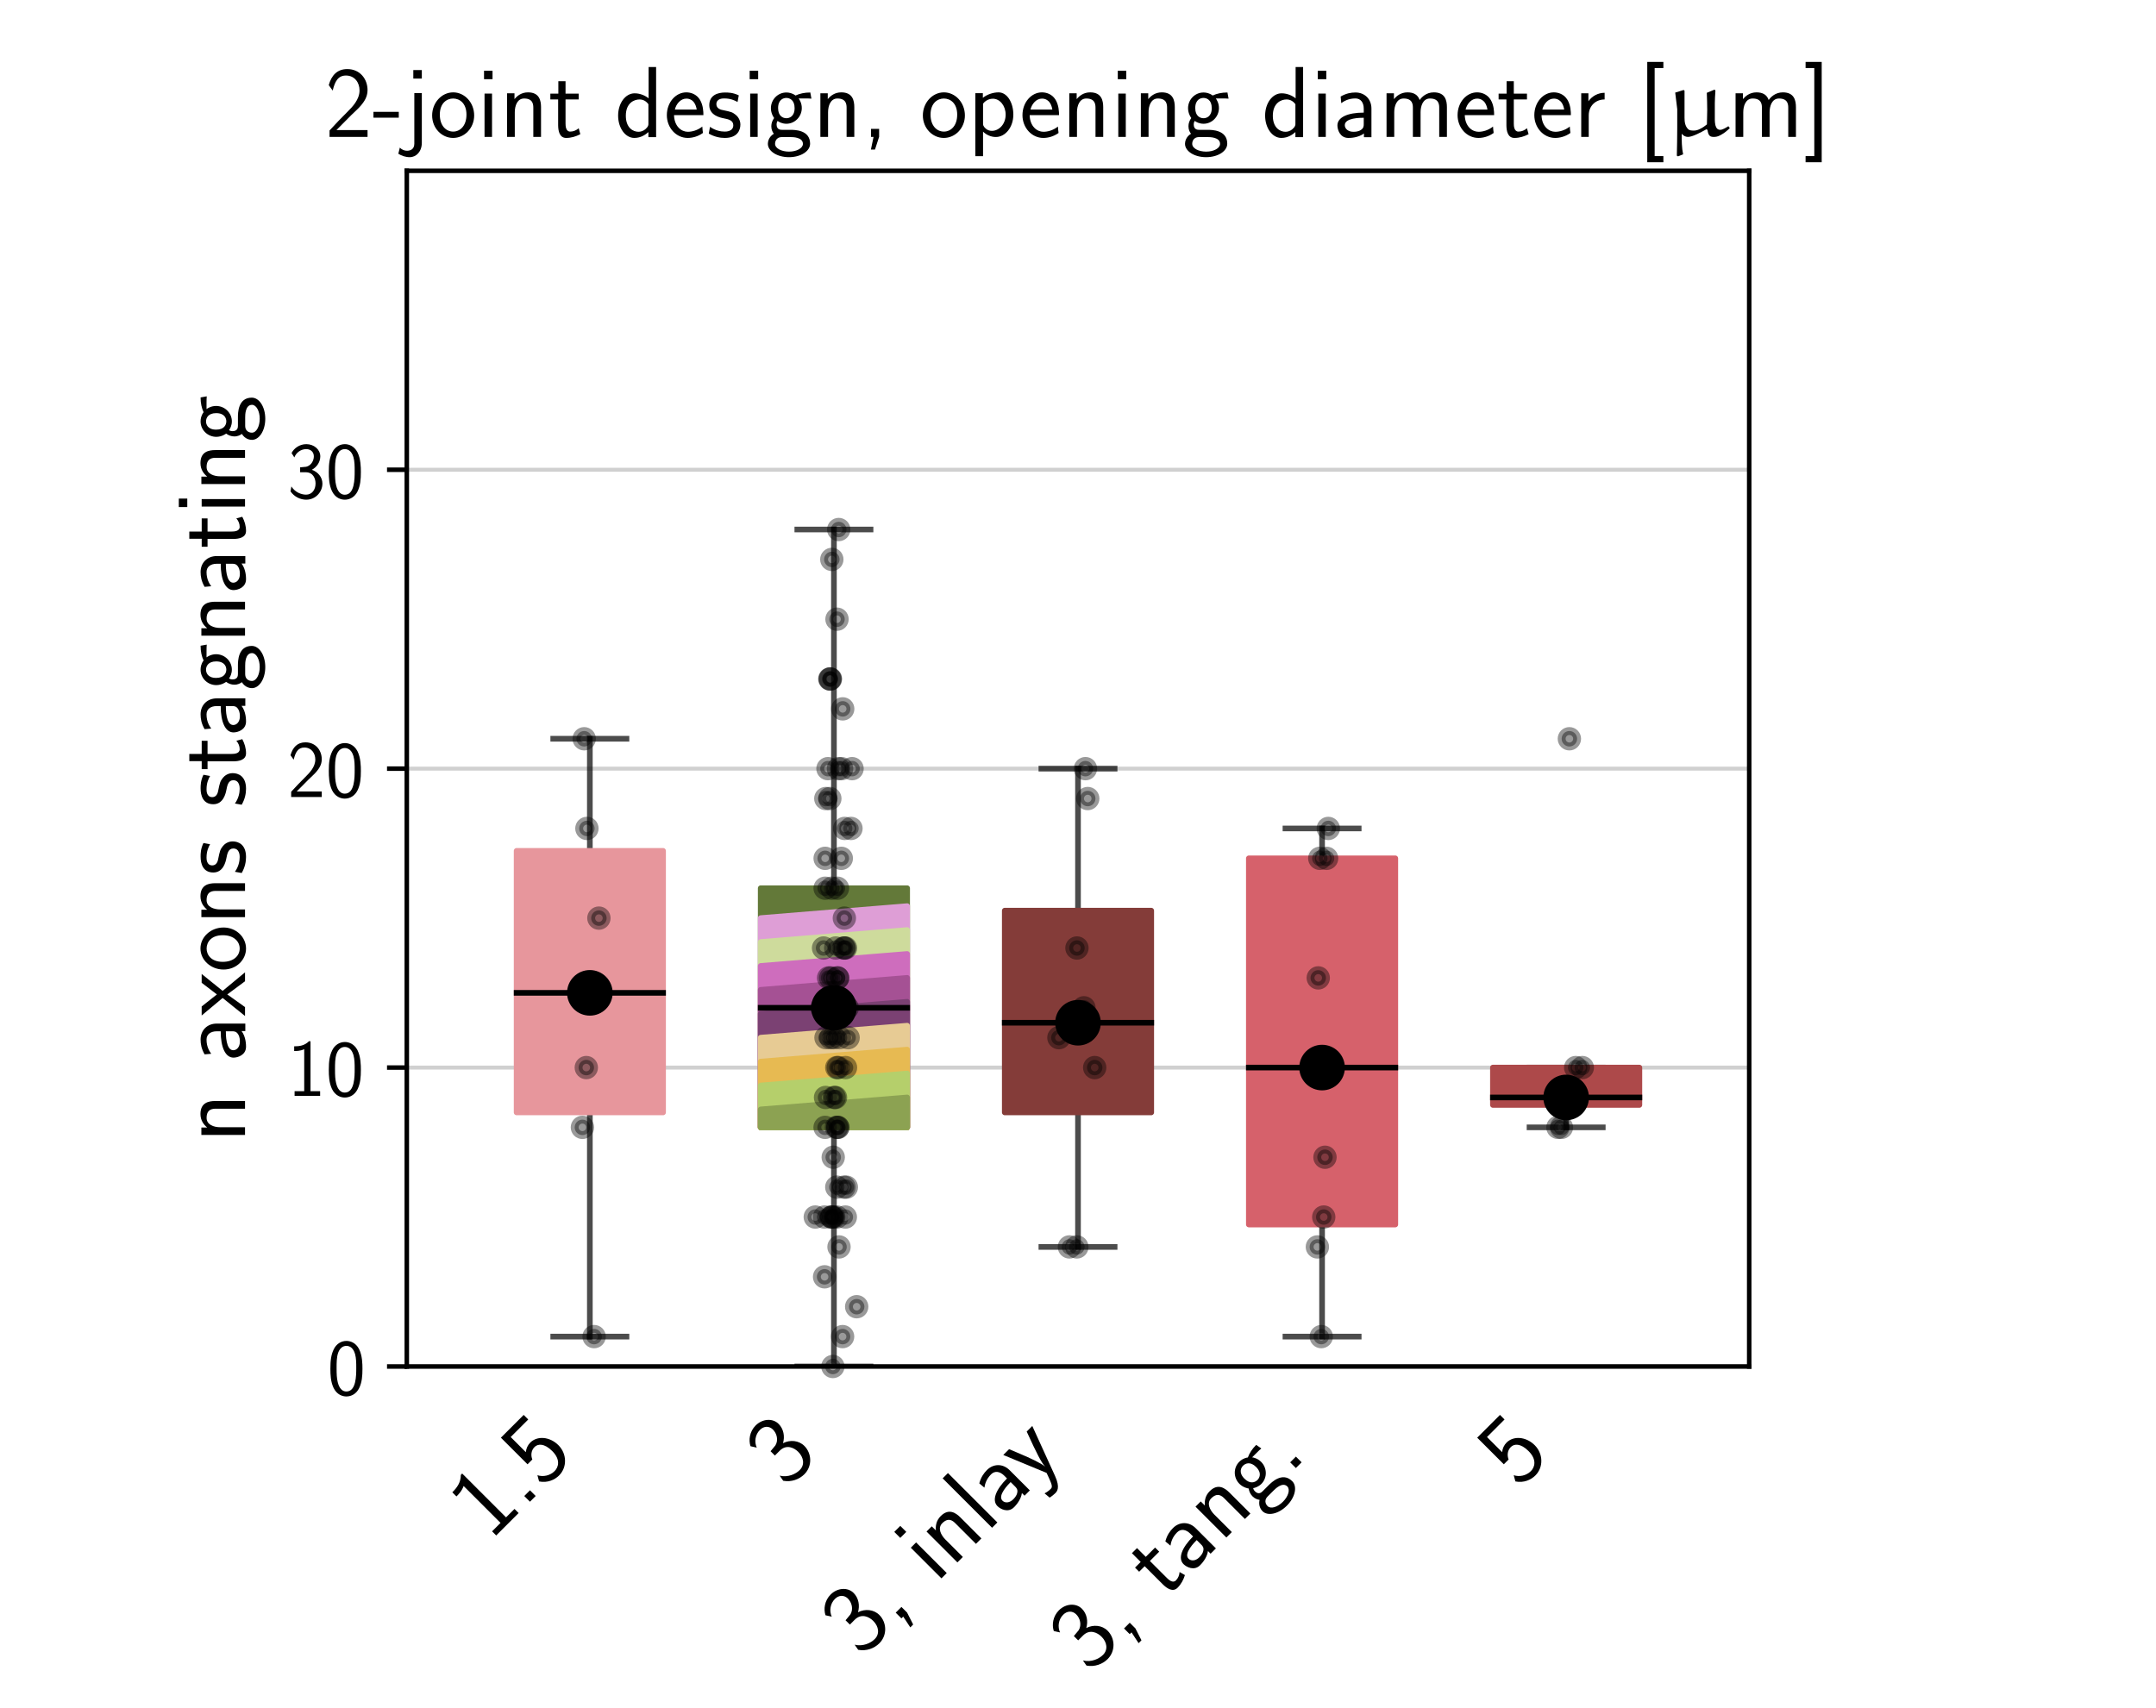 <?xml version="1.0" encoding="utf-8" standalone="no"?>
<!DOCTYPE svg PUBLIC "-//W3C//DTD SVG 1.1//EN"
  "http://www.w3.org/Graphics/SVG/1.1/DTD/svg11.dtd">
<!-- Created with matplotlib (https://matplotlib.org/) -->
<svg height="302.4pt" version="1.1" viewBox="0 0 381.6 302.4" width="381.6pt" xmlns="http://www.w3.org/2000/svg" xmlns:xlink="http://www.w3.org/1999/xlink">
 <defs>
  <style type="text/css">*{stroke-linecap:butt;stroke-linejoin:round;}</style>
 </defs>
 <g id="figure_1">
  <g id="patch_1">
   <path d="M 0 302.4 
L 381.6 302.4 
L 381.6 0 
L 0 0 
z
" style="fill:#ffffff;"/>
  </g>
  <g id="axes_1">
   <g id="patch_2">
    <path d="M 72 241.92 
L 309.6 241.92 
L 309.6 30.24 
L 72 30.24 
z
" style="fill:#ffffff;"/>
   </g>
   <g id="matplotlib.axis_1">
    <g id="xtick_1">
     <g id="text_1">
      <!-- 1.5 -->
      <g transform="translate(86.697 272.963)rotate(-45)scale(0.18 -0.18)">
       <defs>
        <path d="M 28.406 67 
L 26.5 67 
C 21.094 61.562 14.797 60.781 8.406 60.781 
L 8.406 55 
C 11.297 55 16 55 20.703 57.297 
L 20.703 5.766 
L 8.906 5.766 
L 8.906 0 
L 40.203 0 
L 40.203 5.766 
L 28.406 5.766 
z
" id="CMSS17-49"/>
        <path d="M 17 7.969 
L 9 7.969 
L 9 0 
L 17 0 
z
" id="CMSS17-46"/>
        <path d="M 14.594 58.625 
L 39.094 58.625 
L 39.094 65 
L 7.297 65 
L 7.297 27.828 
L 14 27.828 
C 15.797 31.969 19.5 35 24.297 35 
C 28.797 35 33.797 31.078 33.797 19.781 
C 33.797 7.703 26.703 4.172 21.5 4.172 
C 15.094 4.172 9.203 8 6.594 13.297 
L 3.406 7.797 
C 8 0.766 15.5 -2 21.5 -2 
C 33.094 -2 42.203 7.766 42.203 19.578 
C 42.203 31.719 34.094 41.078 24.406 41.078 
C 20.906 41.078 17.5 39.891 14.594 37.484 
z
" id="CMSS17-53"/>
       </defs>
       <use transform="scale(0.996)" xlink:href="#CMSS17-49"/>
       <use transform="translate(46.844 0)scale(0.996)" xlink:href="#CMSS17-46"/>
       <use transform="translate(72.868 0)scale(0.996)" xlink:href="#CMSS17-53"/>
      </g>
     </g>
    </g>
    <g id="xtick_2">
     <g id="text_2">
      <!-- 3 -->
      <g transform="translate(139.171 263.688)rotate(-45)scale(0.18 -0.18)">
       <defs>
        <path d="M 15.703 31.641 
L 22.5 31.641 
C 31.906 31.641 34.594 23.547 34.594 17.906 
C 34.594 10.203 30.203 4.172 23 4.172 
C 17.406 4.172 9.5 6.938 5 14.25 
C 4.297 10.797 4.297 10.594 3.906 8.219 
C 8.594 1.375 16.203 -2 23.203 -2 
C 34.594 -2 43 7.391 43 17.781 
C 43 25.594 37.5 32.141 30 34.609 
C 36 37.875 40.406 44 40.406 51.141 
C 40.406 59.453 32.703 66.078 23.297 66.078 
C 14.703 66.078 8 60.812 5.203 55.156 
C 5.906 54.188 7.703 51.312 8.594 49.828 
C 10.797 55.656 16.5 60 23.203 60 
C 28.797 60 32.5 56.359 32.5 51.109 
C 32.5 45.672 29 39.734 23.094 38.359 
C 22.703 38.359 16.5 37.766 15.703 37.672 
z
" id="CMSS17-51"/>
       </defs>
       <use transform="scale(0.996)" xlink:href="#CMSS17-51"/>
      </g>
     </g>
    </g>
    <g id="xtick_3">
     <g id="text_3">
      <!-- 3, inlay -->
      <g transform="translate(152.443 293.616)rotate(-45)scale(0.18 -0.18)">
       <defs>
        <path d="M 17 0.094 
L 17 7.969 
L 9 7.969 
L 9 0 
L 11.5 0 
L 8.906 -12.5 
L 12.906 -12.5 
z
" id="CMSS17-44"/>
        <path d="M 15.297 65.359 
L 6.906 65.359 
L 6.906 57 
L 15.297 57 
z
M 14.797 42.797 
L 7.406 42.797 
L 7.406 0 
L 14.797 0 
z
" id="CMSS17-105"/>
        <path d="M 40.906 29.328 
C 40.906 35.672 39.406 44 28.094 44 
C 21.703 44 17.5 40.719 14.703 37.328 
L 14.703 43.094 
L 7.406 43.094 
L 7.406 0 
L 15 0 
L 15 24.359 
C 15 30.688 17.406 37.938 24.203 37.938 
C 33 37.938 33.297 32 33.297 28.578 
L 33.297 0 
L 40.906 0 
z
" id="CMSS17-110"/>
        <path d="M 14.797 69 
L 7.406 69 
L 7.406 0 
L 14.797 0 
z
" id="CMSS17-108"/>
        <path d="M 37.594 27.984 
C 37.594 37.375 30.906 43.875 21.906 43.875 
C 17.5 43.875 12.703 43.078 7.203 39.891 
L 7.797 33.359 
C 10.297 35.125 14.594 38 21.797 38 
C 26.906 38 30 34.062 30 27.844 
L 30 24 
C 14 24 4 19.344 4 11.344 
C 4 7.203 6.5 -1 14.797 -1 
C 16.297 -1 24.406 -1 30.203 3.391 
L 30.203 -0.297 
L 37.594 -0.297 
z
M 30 12.75 
C 30 10.953 30 8.562 27 6.781 
C 24.406 5.078 21.094 5.078 19.703 5.078 
C 14.703 5.078 11.297 7.984 11.297 11.625 
C 11.297 18.922 26.906 18.922 30 18.922 
z
" id="CMSS17-97"/>
        <path d="M 41.797 43 
L 34 43 
C 25.5 20.219 22.594 10.969 22.406 5.984 
L 22.297 5.984 
C 22 10.875 17.594 22.812 14.094 31.359 
L 9.406 43 
L 1.297 43 
L 19 0.203 
C 17.906 -2.781 16.297 -7.266 15.797 -8.266 
C 13.594 -13.828 12.094 -13.828 10.5 -13.828 
C 10.094 -13.828 6.906 -13.828 3.297 -12.641 
L 3.906 -19.203 
C 6.406 -19.703 8.906 -20 10.703 -20 
C 13.203 -20 18.203 -20 22.797 -7.766 
z
" id="CMSS17-121"/>
       </defs>
       <use transform="scale(0.996)" xlink:href="#CMSS17-51"/>
       <use transform="translate(46.844 0)scale(0.996)" xlink:href="#CMSS17-44"/>
       <use transform="translate(104.097 0)scale(0.996)" xlink:href="#CMSS17-105"/>
       <use transform="translate(126.278 0)scale(0.996)" xlink:href="#CMSS17-110"/>
       <use transform="translate(174.483 0)scale(0.996)" xlink:href="#CMSS17-108"/>
       <use transform="translate(196.663 0)scale(0.996)" xlink:href="#CMSS17-97"/>
       <use transform="translate(238.983 0)scale(0.996)" xlink:href="#CMSS17-121"/>
      </g>
     </g>
    </g>
    <g id="xtick_4">
     <g id="text_4">
      <!-- 3, tang. -->
      <g transform="translate(192.85 296.409)rotate(-45)scale(0.18 -0.18)">
       <defs>
        <path d="M 16.703 37 
L 29.703 37 
L 29.703 42.766 
L 16.703 42.766 
L 16.703 55 
L 9.594 55 
L 9.594 42.766 
L 1.703 42.766 
L 1.703 37 
L 9.406 37 
L 9.406 11.703 
C 9.406 6 10.703 -1 17.297 -1 
C 22.297 -1 26.906 0.391 31.297 2.688 
L 29.703 8.562 
C 27.297 6.469 24.406 5.266 21.297 5.266 
C 16.906 5.266 16.703 10.875 16.703 13.375 
z
" id="CMSS17-116"/>
        <path d="M 44.5 43.875 
C 38.797 43.875 33.906 42.781 29.906 40.891 
C 26.594 43.391 23.203 43.875 20.906 43.875 
C 12.203 43.875 5.594 36.703 5.594 28.344 
C 5.594 22.938 8.594 18.859 8.797 18.672 
C 7 16.172 6 13.484 6 10.5 
C 6 7 7.406 4.516 8.5 3.125 
C 3.297 -0.047 2.594 -4.906 2.594 -6.797 
C 2.594 -14.031 11.703 -20 23.406 -20 
C 35.203 -20 44.297 -14.031 44.297 -6.688 
C 44.297 7 29 7 24.797 7 
L 16.703 7 
C 15.203 7 11.203 7 11.203 12.359 
C 11.203 14.391 12.094 15.688 12.203 15.781 
C 13.703 14.688 16.797 13 20.906 13 
C 29.203 13 36.094 19.969 36.094 28.547 
C 36.094 33.312 33.906 36.797 33 38 
L 33.297 38 
C 33.594 38 37.797 38 39.297 38 
C 42.5 38 42.797 37.953 45.594 37.797 
z
M 20.906 18.469 
C 17.5 18.469 12.703 20.547 12.703 28.484 
C 12.703 37.109 18.203 38.5 20.797 38.5 
C 24.203 38.5 29 36.422 29 28.484 
C 29 19.859 23.5 18.469 20.906 18.469 
z
M 24.703 -0.156 
C 27.094 -0.156 37.203 -0.156 37.203 -6.906 
C 37.203 -11.156 31 -14.516 23.5 -14.516 
C 15.906 -14.516 9.703 -11.25 9.703 -6.797 
C 9.703 -6.297 9.703 -0.156 16.594 -0.156 
z
" id="CMSS17-103"/>
       </defs>
       <use transform="scale(0.996)" xlink:href="#CMSS17-51"/>
       <use transform="translate(46.844 0)scale(0.996)" xlink:href="#CMSS17-44"/>
       <use transform="translate(104.097 0)scale(0.996)" xlink:href="#CMSS17-116"/>
       <use transform="translate(137.929 0)scale(0.996)" xlink:href="#CMSS17-97"/>
       <use transform="translate(182.85 0)scale(0.996)" xlink:href="#CMSS17-110"/>
       <use transform="translate(231.055 0)scale(0.996)" xlink:href="#CMSS17-103"/>
       <use transform="translate(277.899 0)scale(0.996)" xlink:href="#CMSS17-46"/>
      </g>
     </g>
    </g>
    <g id="xtick_5">
     <g id="text_5">
      <!-- 5 -->
      <g transform="translate(268.771 263.688)rotate(-45)scale(0.18 -0.18)">
       <use transform="scale(0.996)" xlink:href="#CMSS17-53"/>
      </g>
     </g>
    </g>
   </g>
   <g id="matplotlib.axis_2">
    <g id="ytick_1">
     <g id="line2d_1">
      <path clip-path="url(#p67f3bdfe51)" d="M 72 241.92 
L 309.6 241.92 
" style="fill:none;stroke:#b0b0b0;stroke-linecap:square;stroke-opacity:0.6;stroke-width:0.7;"/>
     </g>
     <g id="line2d_2">
      <defs>
       <path d="M 0 0 
L -3.5 0 
" id="mcf61de3bd0" style="stroke:#000000;stroke-width:0.8;"/>
      </defs>
      <g>
       <use style="stroke:#000000;stroke-width:0.8;" x="72" xlink:href="#mcf61de3bd0" y="241.92"/>
      </g>
     </g>
     <g id="text_6">
      <!-- 0 -->
      <g transform="translate(57.928 246.936)scale(0.145 -0.145)">
       <defs>
        <path d="M 43.094 31.938 
C 43.094 37.578 43 48.078 38.906 56.188 
C 34.797 64 28.203 66.078 23.5 66.078 
C 16.703 66.078 10.906 62.109 7.906 55.781 
C 4.703 49.156 3.797 42.328 3.797 31.938 
C 3.797 24.828 4.094 16.109 7.703 8.484 
C 11.797 0.078 18.703 -2 23.406 -2 
C 29.594 -2 35.594 1.266 39 8.094 
C 42.5 15.219 43.094 23.031 43.094 31.938 
z
M 23.406 4.078 
C 15.797 4.078 13.5 12.672 12.797 15.547 
C 11.594 20.469 11.406 25.219 11.406 33.031 
C 11.406 39.156 11.406 46.062 13.297 51.516 
C 15.594 57.828 19.594 60 23.406 60 
C 30.797 60 33.203 52.688 34 50.125 
C 35.5 44.891 35.5 38.766 35.5 33.031 
C 35.5 23.844 35.5 4.078 23.406 4.078 
z
" id="CMSS17-48"/>
       </defs>
       <use transform="scale(0.996)" xlink:href="#CMSS17-48"/>
      </g>
     </g>
    </g>
    <g id="ytick_2">
     <g id="line2d_3">
      <path clip-path="url(#p67f3bdfe51)" d="M 72 189 
L 309.6 189 
" style="fill:none;stroke:#b0b0b0;stroke-linecap:square;stroke-opacity:0.6;stroke-width:0.7;"/>
     </g>
     <g id="line2d_4">
      <g>
       <use style="stroke:#000000;stroke-width:0.8;" x="72" xlink:href="#mcf61de3bd0" y="189"/>
      </g>
     </g>
     <g id="text_7">
      <!-- 10 -->
      <g transform="translate(50.855 194.016)scale(0.145 -0.145)">
       <use transform="scale(0.996)" xlink:href="#CMSS17-49"/>
       <use transform="translate(46.844 0)scale(0.996)" xlink:href="#CMSS17-48"/>
      </g>
     </g>
    </g>
    <g id="ytick_3">
     <g id="line2d_5">
      <path clip-path="url(#p67f3bdfe51)" d="M 72 136.08 
L 309.6 136.08 
" style="fill:none;stroke:#b0b0b0;stroke-linecap:square;stroke-opacity:0.6;stroke-width:0.7;"/>
     </g>
     <g id="line2d_6">
      <g>
       <use style="stroke:#000000;stroke-width:0.8;" x="72" xlink:href="#mcf61de3bd0" y="136.08"/>
      </g>
     </g>
     <g id="text_8">
      <!-- 20 -->
      <g transform="translate(50.855 141.096)scale(0.145 -0.145)">
       <defs>
        <path d="M 25.797 21.203 
C 28.594 24.078 32.797 27.562 35.703 31.047 
C 38.5 34.438 42.203 39.234 42.203 46.203 
C 42.203 57.141 34.797 67 22.203 67 
C 12.297 67 6.594 60.828 3.906 51.156 
C 4.906 49.766 6.406 47.766 7.797 45.766 
C 10 54.844 13.094 60.625 20.906 60.625 
C 29.5 60.625 34.297 53.641 34.297 45.969 
C 34.297 36.797 27.297 29.703 22 24.422 
C 16.094 18.547 10.297 12.562 4.703 6.375 
L 4.703 0 
L 42.203 0 
L 42.203 6.766 
L 25.203 6.766 
C 24 6.766 22.797 6.766 21.594 6.766 
L 11.594 6.766 
L 11.594 6.859 
z
" id="CMSS17-50"/>
       </defs>
       <use transform="scale(0.996)" xlink:href="#CMSS17-50"/>
       <use transform="translate(46.844 0)scale(0.996)" xlink:href="#CMSS17-48"/>
      </g>
     </g>
    </g>
    <g id="ytick_4">
     <g id="line2d_7">
      <path clip-path="url(#p67f3bdfe51)" d="M 72 83.16 
L 309.6 83.16 
" style="fill:none;stroke:#b0b0b0;stroke-linecap:square;stroke-opacity:0.6;stroke-width:0.7;"/>
     </g>
     <g id="line2d_8">
      <g>
       <use style="stroke:#000000;stroke-width:0.8;" x="72" xlink:href="#mcf61de3bd0" y="83.16"/>
      </g>
     </g>
     <g id="text_9">
      <!-- 30 -->
      <g transform="translate(50.855 88.176)scale(0.145 -0.145)">
       <use transform="scale(0.996)" xlink:href="#CMSS17-51"/>
       <use transform="translate(46.844 0)scale(0.996)" xlink:href="#CMSS17-48"/>
      </g>
     </g>
    </g>
    <g id="text_10">
     <!-- n axons stagnating -->
     <g transform="translate(43.367 202.252)rotate(-90)scale(0.18 -0.18)">
      <defs>
       <path d="M 24.797 22.094 
L 41.5 42.797 
L 32.797 42.797 
L 21.297 27.766 
L 9.406 42.797 
L 0.5 42.797 
L 17.797 22.094 
L 0 0 
L 8.797 0 
L 21.297 17.516 
L 34.297 0 
L 43.094 0 
z
" id="CMSS17-120"/>
       <path d="M 44.203 21.188 
C 44.203 34 34.703 44 23.5 44 
C 12 44 2.703 33.703 2.703 21.188 
C 2.703 8.5 12.297 -1 23.406 -1 
C 34.797 -1 44.203 8.797 44.203 21.188 
z
M 23.5 5.266 
C 16.406 5.266 10.297 11.078 10.297 22 
C 10.297 33.609 17.406 37.922 23.406 37.922 
C 29.906 37.922 36.594 33.219 36.594 22 
C 36.594 10.672 30.094 5.266 23.5 5.266 
z
" id="CMSS17-111"/>
       <path d="M 32.203 41.047 
C 26.297 43.859 21.703 43.859 18.703 43.859 
C 11.594 43.859 3.094 41.375 3.094 31.297 
C 3.094 21.234 14.094 19.031 17.094 18.422 
C 21.703 17.531 26.797 16.531 26.797 11.562 
C 26.797 5.266 19.594 5.266 18.297 5.266 
C 14.297 5.266 8.797 6.359 3.797 9.969 
L 2.594 3.281 
C 8.297 0 13.797 -1 18.406 -1 
C 30.703 -1 33.797 6.5 33.797 12.203 
C 33.797 17.094 31 20.391 29.094 21.891 
C 25.797 24.5 24.594 24.797 16.406 26.5 
C 15 26.703 10.094 27.797 10.094 32.281 
C 10.094 38 16.406 38 17.797 38 
C 24.297 38 28.297 35.984 31 34.5 
z
" id="CMSS17-115"/>
      </defs>
      <use transform="scale(0.996)" xlink:href="#CMSS17-110"/>
      <use transform="translate(79.434 0)scale(0.996)" xlink:href="#CMSS17-97"/>
      <use transform="translate(124.356 0)scale(0.996)" xlink:href="#CMSS17-120"/>
      <use transform="translate(167.356 0)scale(0.996)" xlink:href="#CMSS17-111"/>
      <use transform="translate(214.2 0)scale(0.996)" xlink:href="#CMSS17-110"/>
      <use transform="translate(262.405 0)scale(0.996)" xlink:href="#CMSS17-115"/>
      <use transform="translate(329.547 0)scale(0.996)" xlink:href="#CMSS17-115"/>
      <use transform="translate(365.461 0)scale(0.996)" xlink:href="#CMSS17-116"/>
      <use transform="translate(399.292 0)scale(0.996)" xlink:href="#CMSS17-97"/>
      <use transform="translate(444.214 0)scale(0.996)" xlink:href="#CMSS17-103"/>
      <use transform="translate(491.058 0)scale(0.996)" xlink:href="#CMSS17-110"/>
      <use transform="translate(539.263 0)scale(0.996)" xlink:href="#CMSS17-97"/>
      <use transform="translate(584.185 0)scale(0.996)" xlink:href="#CMSS17-116"/>
      <use transform="translate(618.016 0)scale(0.996)" xlink:href="#CMSS17-105"/>
      <use transform="translate(640.197 0)scale(0.996)" xlink:href="#CMSS17-110"/>
      <use transform="translate(688.402 0)scale(0.996)" xlink:href="#CMSS17-103"/>
     </g>
    </g>
   </g>
   <g id="line2d_9">
    <path clip-path="url(#p67f3bdfe51)" d="M 104.4 196.938 
L 104.4 236.628 
" style="fill:none;stroke:#000000;stroke-linecap:square;stroke-opacity:0.7;"/>
   </g>
   <g id="line2d_10">
    <path clip-path="url(#p67f3bdfe51)" d="M 104.4 150.633 
L 104.4 130.788 
" style="fill:none;stroke:#000000;stroke-linecap:square;stroke-opacity:0.7;"/>
   </g>
   <g id="line2d_11">
    <path clip-path="url(#p67f3bdfe51)" d="M 97.92 236.628 
L 110.88 236.628 
" style="fill:none;stroke:#000000;stroke-linecap:square;stroke-opacity:0.7;"/>
   </g>
   <g id="line2d_12">
    <path clip-path="url(#p67f3bdfe51)" d="M 97.92 130.788 
L 110.88 130.788 
" style="fill:none;stroke:#000000;stroke-linecap:square;stroke-opacity:0.7;"/>
   </g>
   <g id="line2d_13">
    <path clip-path="url(#p67f3bdfe51)" d="M 147.6 199.584 
L 147.6 241.92 
" style="fill:none;stroke:#000000;stroke-linecap:square;stroke-opacity:0.7;"/>
   </g>
   <g id="line2d_14">
    <path clip-path="url(#p67f3bdfe51)" d="M 147.6 157.248 
L 147.6 93.744 
" style="fill:none;stroke:#000000;stroke-linecap:square;stroke-opacity:0.7;"/>
   </g>
   <g id="line2d_15">
    <path clip-path="url(#p67f3bdfe51)" d="M 141.12 241.92 
L 154.08 241.92 
" style="fill:none;stroke:#000000;stroke-linecap:square;stroke-opacity:0.7;"/>
   </g>
   <g id="line2d_16">
    <path clip-path="url(#p67f3bdfe51)" d="M 141.12 93.744 
L 154.08 93.744 
" style="fill:none;stroke:#000000;stroke-linecap:square;stroke-opacity:0.7;"/>
   </g>
   <g id="line2d_17">
    <path clip-path="url(#p67f3bdfe51)" d="M 190.8 196.938 
L 190.8 220.752 
" style="fill:none;stroke:#000000;stroke-linecap:square;stroke-opacity:0.7;"/>
   </g>
   <g id="line2d_18">
    <path clip-path="url(#p67f3bdfe51)" d="M 190.8 161.217 
L 190.8 136.08 
" style="fill:none;stroke:#000000;stroke-linecap:square;stroke-opacity:0.7;"/>
   </g>
   <g id="line2d_19">
    <path clip-path="url(#p67f3bdfe51)" d="M 184.32 220.752 
L 197.28 220.752 
" style="fill:none;stroke:#000000;stroke-linecap:square;stroke-opacity:0.7;"/>
   </g>
   <g id="line2d_20">
    <path clip-path="url(#p67f3bdfe51)" d="M 184.32 136.08 
L 197.28 136.08 
" style="fill:none;stroke:#000000;stroke-linecap:square;stroke-opacity:0.7;"/>
   </g>
   <g id="line2d_21">
    <path clip-path="url(#p67f3bdfe51)" d="M 234 216.783 
L 234 236.628 
" style="fill:none;stroke:#000000;stroke-linecap:square;stroke-opacity:0.7;"/>
   </g>
   <g id="line2d_22">
    <path clip-path="url(#p67f3bdfe51)" d="M 234 151.956 
L 234 146.664 
" style="fill:none;stroke:#000000;stroke-linecap:square;stroke-opacity:0.7;"/>
   </g>
   <g id="line2d_23">
    <path clip-path="url(#p67f3bdfe51)" d="M 227.52 236.628 
L 240.48 236.628 
" style="fill:none;stroke:#000000;stroke-linecap:square;stroke-opacity:0.7;"/>
   </g>
   <g id="line2d_24">
    <path clip-path="url(#p67f3bdfe51)" d="M 227.52 146.664 
L 240.48 146.664 
" style="fill:none;stroke:#000000;stroke-linecap:square;stroke-opacity:0.7;"/>
   </g>
   <g id="line2d_25">
    <path clip-path="url(#p67f3bdfe51)" d="M 277.2 195.615 
L 277.2 199.584 
" style="fill:none;stroke:#000000;stroke-linecap:square;stroke-opacity:0.7;"/>
   </g>
   <g id="line2d_26">
    <path clip-path="url(#p67f3bdfe51)" d="M 277.2 189 
L 277.2 189 
" style="fill:none;stroke:#000000;stroke-linecap:square;stroke-opacity:0.7;"/>
   </g>
   <g id="line2d_27">
    <path clip-path="url(#p67f3bdfe51)" d="M 270.72 199.584 
L 283.68 199.584 
" style="fill:none;stroke:#000000;stroke-linecap:square;stroke-opacity:0.7;"/>
   </g>
   <g id="line2d_28">
    <path clip-path="url(#p67f3bdfe51)" d="M 270.72 189 
L 283.68 189 
" style="fill:none;stroke:#000000;stroke-linecap:square;stroke-opacity:0.7;"/>
   </g>
   <g id="patch_3">
    <path d="M 72 241.92 
L 72 30.24 
" style="fill:none;stroke:#000000;stroke-linecap:square;stroke-linejoin:miter;stroke-width:0.8;"/>
   </g>
   <g id="patch_4">
    <path d="M 309.6 241.92 
L 309.6 30.24 
" style="fill:none;stroke:#000000;stroke-linecap:square;stroke-linejoin:miter;stroke-width:0.8;"/>
   </g>
   <g id="patch_5">
    <path d="M 72 241.92 
L 309.6 241.92 
" style="fill:none;stroke:#000000;stroke-linecap:square;stroke-linejoin:miter;stroke-width:0.8;"/>
   </g>
   <g id="patch_6">
    <path d="M 72 30.24 
L 309.6 30.24 
" style="fill:none;stroke:#000000;stroke-linecap:square;stroke-linejoin:miter;stroke-width:0.8;"/>
   </g>
   <g id="text_11">
    <!-- 2-joint design, opening diameter [$\upmu$m] -->
    <g transform="translate(57.487 24.24)scale(0.18 -0.18)">
     <defs>
      <path d="M 26 19 
L 26 24.766 
L 1 24.766 
L 1 19 
z
" id="CMSS17-45"/>
      <path d="M 17.406 66 
L 9 66 
L 9 57.641 
L 17.406 57.641 
z
M -5.797 -16.625 
C -2.594 -18.609 1.297 -20 5.5 -20 
C 11.797 -20 17.406 -14.609 17.406 -5.719 
L 17.406 43.234 
L 10 43.234 
L 10 -6.641 
C 10 -12.734 5.406 -13.641 2.797 -13.641 
C 0.594 -13.641 -2 -12.938 -4.297 -10.547 
z
" id="CMSS17-106"/>
      <path d="M 40.797 69 
L 33.406 69 
L 33.406 38.094 
C 30.297 40.672 25.203 43.062 19.594 43.062 
C 10.5 43.062 3.297 33.297 3.297 21.047 
C 3.297 8.781 10.406 -1 19.297 -1 
C 26.203 -1 30.797 2.688 33.203 4.781 
L 33.203 -0.203 
L 40.797 -0.203 
z
M 33.203 13.062 
C 33.203 11.672 33.203 10.203 30.094 7.531 
C 28.094 5.859 25.703 5.078 23.406 5.078 
C 18 5.078 10.906 9 10.906 20.938 
C 10.906 33.344 18.906 37 24.406 37 
C 28.094 37 31.094 35.219 33.203 32.266 
z
" id="CMSS17-100"/>
      <path d="M 39.094 21.516 
C 39.094 24.844 38.906 31.297 35.703 36.641 
C 32.203 42.391 26.5 44 22.203 44 
C 11.797 44 3 34.188 3 21.484 
C 3 9.094 12.094 -1 23.594 -1 
C 28.094 -1 33.594 0.297 38.594 3.875 
C 38.594 4.281 38.406 6.469 38.297 6.562 
C 38.297 6.766 38 9.844 38 10.25 
C 33.203 6.359 27.703 5.078 23.703 5.078 
C 17.297 5.078 10.406 10.422 10.094 21.516 
z
M 10.906 27 
C 12.203 32.562 16.594 37.828 22.203 37.828 
C 23.703 37.828 30.703 37.828 32.5 27 
z
" id="CMSS17-101"/>
      <path d="M 15.094 5.203 
C 18.406 2.016 22.906 -0.078 27.703 -0.078 
C 37 -0.078 45 9.422 45 22.062 
C 45 33.734 39 44 30.406 44 
C 25.406 44 19.406 42.219 14.906 38.625 
L 14.906 43.203 
L 7.5 43.203 
L 7.5 -19 
L 15.094 -19 
z
M 15.094 32.812 
C 15.906 34 19.297 37.734 24.797 37.734 
C 31.797 37.734 37.406 30.625 37.406 22.062 
C 37.406 12.297 30.594 6 23.906 6 
C 21.906 6 19.797 6.484 17.797 8.172 
C 15.094 10.531 15.094 12 15.094 13.391 
z
" id="CMSS17-112"/>
      <path d="M 67 29.328 
C 67 36.062 65.297 44 54.094 44 
C 46.594 44 42.094 39.312 40.094 36.422 
C 38.297 41.719 34.094 44 28.094 44 
C 21.297 44 17 40.125 14.703 37.328 
L 14.703 43.094 
L 7.406 43.094 
L 7.406 0 
L 15 0 
L 15 24.359 
C 15 30.297 17.203 37.938 24.297 37.938 
C 33.406 37.938 33.406 31.5 33.406 28.578 
L 33.406 0 
L 41 0 
L 41 24.359 
C 41 30.297 43.203 37.938 50.297 37.938 
C 59.406 37.938 59.406 31.5 59.406 28.578 
L 59.406 0 
L 67 0 
z
" id="CMSS17-109"/>
      <path d="M 14.906 21.297 
C 14.906 30.703 21.797 37 30.594 37 
L 30.594 43.578 
C 24.203 43.578 18.203 40.391 14.594 35.203 
L 14.594 43.094 
L 7.5 43.094 
L 7.5 0 
L 14.906 0 
z
" id="CMSS17-114"/>
      <path d="M 25.203 -25 
L 25.203 -18.938 
L 16.594 -18.938 
L 16.594 68 
L 25.203 68 
L 25.203 74.078 
L 9.297 74.078 
L 9.297 -25 
z
" id="CMSS17-91"/>
      <path d="M 48.5 46.75 
L 40.797 43.562 
C 41 37.906 41.203 32.234 41.203 26.469 
C 41.203 24.391 41 17.125 40.906 12.359 
C 38.797 10.625 36.594 9.062 34.094 7.906 
C 32.297 6.938 30.203 6.266 28.094 6.266 
C 26.094 6.266 23.797 6.266 22.297 7.75 
C 19.297 10.719 18.797 14.969 18.797 19.031 
C 18.797 27.922 18.797 36.844 18.797 45.656 
L 17.906 46.344 
L 9.594 43.766 
C 9.594 43.672 11 32.938 11.594 27.469 
C 11.594 21.219 11.594 15 11.594 8.75 
C 11.594 -0.359 11.406 -9.469 11.203 -18.578 
L 12.406 -19.188 
L 17.406 -17.188 
C 16 -10.719 16 -3.656 16 3.125 
C 17.5 1.375 19.594 0 22.094 0 
C 26.594 0 34.5 4.281 40.297 7.5 
C 40.5 7.594 40.703 7.391 40.906 7.281 
C 41.203 7.172 41.297 6.969 41.5 6.75 
C 41.797 4.75 42.203 2.641 43.5 1.266 
C 44.703 0 46.594 0 48.297 0 
C 50.797 0 53.094 1.031 55.203 2.281 
C 58.297 3.922 61 6.312 63.5 8.688 
L 62.094 10.578 
C 59.5 8.984 56.406 7 53.906 7 
C 52.906 7 51.797 7.391 51.094 8.094 
C 50.094 8.984 49.703 10.281 49.297 11.469 
C 48.906 13.25 48.703 15.047 48.703 16.828 
C 48.703 22.297 48.703 27.859 48.703 33.422 
C 48.703 36.516 49 41.578 49.297 45.656 
z
" id="EURM10-22"/>
      <path d="M 17.906 74.078 
L 2 74.078 
L 2 68 
L 10.594 68 
L 10.594 -18.938 
L 2 -18.938 
L 2 -25 
L 17.906 -25 
z
" id="CMSS17-93"/>
     </defs>
     <use transform="scale(0.996)" xlink:href="#CMSS17-50"/>
     <use transform="translate(46.844 0)scale(0.996)" xlink:href="#CMSS17-45"/>
     <use transform="translate(78.073 0)scale(0.996)" xlink:href="#CMSS17-106"/>
     <use transform="translate(102.856 0)scale(0.996)" xlink:href="#CMSS17-111"/>
     <use transform="translate(149.699 0)scale(0.996)" xlink:href="#CMSS17-105"/>
     <use transform="translate(171.88 0)scale(0.996)" xlink:href="#CMSS17-110"/>
     <use transform="translate(220.085 0)scale(0.996)" xlink:href="#CMSS17-116"/>
     <use transform="translate(285.146 0)scale(0.996)" xlink:href="#CMSS17-100"/>
     <use transform="translate(333.351 0)scale(0.996)" xlink:href="#CMSS17-101"/>
     <use transform="translate(374.99 0)scale(0.996)" xlink:href="#CMSS17-115"/>
     <use transform="translate(410.903 0)scale(0.996)" xlink:href="#CMSS17-105"/>
     <use transform="translate(433.084 0)scale(0.996)" xlink:href="#CMSS17-103"/>
     <use transform="translate(479.927 0)scale(0.996)" xlink:href="#CMSS17-110"/>
     <use transform="translate(528.132 0)scale(0.996)" xlink:href="#CMSS17-44"/>
     <use transform="translate(585.386 0)scale(0.996)" xlink:href="#CMSS17-111"/>
     <use transform="translate(632.229 0)scale(0.996)" xlink:href="#CMSS17-112"/>
     <use transform="translate(683.037 0)scale(0.996)" xlink:href="#CMSS17-101"/>
     <use transform="translate(724.676 0)scale(0.996)" xlink:href="#CMSS17-110"/>
     <use transform="translate(772.88 0)scale(0.996)" xlink:href="#CMSS17-105"/>
     <use transform="translate(795.061 0)scale(0.996)" xlink:href="#CMSS17-110"/>
     <use transform="translate(843.266 0)scale(0.996)" xlink:href="#CMSS17-103"/>
     <use transform="translate(921.339 0)scale(0.996)" xlink:href="#CMSS17-100"/>
     <use transform="translate(969.544 0)scale(0.996)" xlink:href="#CMSS17-105"/>
     <use transform="translate(991.725 0)scale(0.996)" xlink:href="#CMSS17-97"/>
     <use transform="translate(1036.646 0)scale(0.996)" xlink:href="#CMSS17-109"/>
     <use transform="translate(1110.876 0)scale(0.996)" xlink:href="#CMSS17-101"/>
     <use transform="translate(1152.515 0)scale(0.996)" xlink:href="#CMSS17-116"/>
     <use transform="translate(1186.346 0)scale(0.996)" xlink:href="#CMSS17-101"/>
     <use transform="translate(1227.985 0)scale(0.996)" xlink:href="#CMSS17-114"/>
     <use transform="translate(1291.124 0)scale(0.996)" xlink:href="#CMSS17-91"/>
     <use transform="translate(1318.309 0)scale(0.996)" xlink:href="#EURM10-22"/>
     <use transform="translate(1379.846 0)scale(0.996)" xlink:href="#CMSS17-109"/>
     <use transform="translate(1454.075 0)scale(0.996)" xlink:href="#CMSS17-93"/>
    </g>
   </g>
   <g id="patch_7">
    <path clip-path="url(#p67f3bdfe51)" d="M 91.44 196.938 
L 117.36 196.938 
L 117.36 150.633 
L 91.44 150.633 
L 91.44 196.938 
z
" style="fill:#e7969c;stroke:#e7969c;stroke-linejoin:miter;"/>
   </g>
   <g id="patch_8">
    <path clip-path="url(#p67f3bdfe51)" d="M 134.64 199.584 
L 160.56 199.584 
L 160.56 157.248 
L 134.64 157.248 
L 134.64 199.584 
z
" style="fill:#637939;stroke:#637939;stroke-linejoin:miter;"/>
   </g>
   <g id="patch_9">
    <path clip-path="url(#p67f3bdfe51)" d="M 177.84 196.938 
L 203.76 196.938 
L 203.76 161.217 
L 177.84 161.217 
L 177.84 196.938 
z
" style="fill:#843c39;stroke:#843c39;stroke-linejoin:miter;"/>
   </g>
   <g id="patch_10">
    <path clip-path="url(#p67f3bdfe51)" d="M 221.04 216.783 
L 246.96 216.783 
L 246.96 151.956 
L 221.04 151.956 
L 221.04 216.783 
z
" style="fill:#d6616b;stroke:#d6616b;stroke-linejoin:miter;"/>
   </g>
   <g id="patch_11">
    <path clip-path="url(#p67f3bdfe51)" d="M 264.24 195.615 
L 290.16 195.615 
L 290.16 189 
L 264.24 189 
L 264.24 195.615 
z
" style="fill:#ad494a;stroke:#ad494a;stroke-linejoin:miter;"/>
   </g>
   <g id="patch_12">
    <path clip-path="url(#p67f3bdfe51)" d="M 134.64 199.584 
L 134.64 162.54 
L 160.56 160.423 
L 160.56 199.584 
z
" style="fill:#de9ed6;stroke:#de9ed6;stroke-linejoin:miter;"/>
   </g>
   <g id="patch_13">
    <path clip-path="url(#p67f3bdfe51)" d="M 134.64 199.584 
L 134.64 166.774 
L 160.56 164.657 
L 160.56 199.584 
z
" style="fill:#cedb9c;stroke:#cedb9c;stroke-linejoin:miter;"/>
   </g>
   <g id="patch_14">
    <path clip-path="url(#p67f3bdfe51)" d="M 134.64 199.584 
L 134.64 171.007 
L 160.56 168.89 
L 160.56 199.584 
z
" style="fill:#ce6dbd;stroke:#ce6dbd;stroke-linejoin:miter;"/>
   </g>
   <g id="patch_15">
    <path clip-path="url(#p67f3bdfe51)" d="M 134.64 199.584 
L 134.64 175.241 
L 160.56 173.124 
L 160.56 199.584 
z
" style="fill:#a55194;stroke:#a55194;stroke-linejoin:miter;"/>
   </g>
   <g id="patch_16">
    <path clip-path="url(#p67f3bdfe51)" d="M 134.64 199.584 
L 134.64 179.474 
L 160.56 177.358 
L 160.56 199.584 
z
" style="fill:#7b4173;stroke:#7b4173;stroke-linejoin:miter;"/>
   </g>
   <g id="patch_17">
    <path clip-path="url(#p67f3bdfe51)" d="M 134.64 199.584 
L 134.64 183.708 
L 160.56 181.591 
L 160.56 199.584 
z
" style="fill:#e7cb94;stroke:#e7cb94;stroke-linejoin:miter;"/>
   </g>
   <g id="patch_18">
    <path clip-path="url(#p67f3bdfe51)" d="M 134.64 199.584 
L 134.64 187.942 
L 160.56 185.825 
L 160.56 199.584 
z
" style="fill:#e7ba52;stroke:#e7ba52;stroke-linejoin:miter;"/>
   </g>
   <g id="patch_19">
    <path clip-path="url(#p67f3bdfe51)" d="M 134.64 199.584 
L 134.64 192.175 
L 160.56 190.058 
L 160.56 199.584 
z
" style="fill:#b5cf6b;stroke:#b5cf6b;stroke-linejoin:miter;"/>
   </g>
   <g id="patch_20">
    <path clip-path="url(#p67f3bdfe51)" d="M 134.64 199.584 
L 134.64 196.409 
L 160.56 194.292 
L 160.56 199.584 
z
" style="fill:#8ca252;stroke:#8ca252;stroke-linejoin:miter;"/>
   </g>
   <g id="PathCollection_1">
    <defs>
     <path d="M 0 1.369 
C 0.363 1.369 0.711 1.225 0.968 0.968 
C 1.225 0.711 1.369 0.363 1.369 0 
C 1.369 -0.363 1.225 -0.711 0.968 -0.968 
C 0.711 -1.225 0.363 -1.369 0 -1.369 
C -0.363 -1.369 -0.711 -1.225 -0.968 -0.968 
C -1.225 -0.711 -1.369 -0.363 -1.369 0 
C -1.369 0.363 -1.225 0.711 -0.968 0.968 
C -0.711 1.225 -0.363 1.369 0 1.369 
z
" id="m5466f25e98" style="stroke:#000000;stroke-opacity:0.4;stroke-width:1.4;"/>
    </defs>
    <g>
     <use style="fill-opacity:0.4;stroke:#000000;stroke-opacity:0.4;stroke-width:1.4;" x="105.154" xlink:href="#m5466f25e98" y="236.628"/>
     <use style="fill-opacity:0.4;stroke:#000000;stroke-opacity:0.4;stroke-width:1.4;" x="103.084" xlink:href="#m5466f25e98" y="199.584"/>
     <use style="fill-opacity:0.4;stroke:#000000;stroke-opacity:0.4;stroke-width:1.4;" x="103.399" xlink:href="#m5466f25e98" y="130.788"/>
     <use style="fill-opacity:0.4;stroke:#000000;stroke-opacity:0.4;stroke-width:1.4;" x="106.002" xlink:href="#m5466f25e98" y="162.54"/>
     <use style="fill-opacity:0.4;stroke:#000000;stroke-opacity:0.4;stroke-width:1.4;" x="103.879" xlink:href="#m5466f25e98" y="146.664"/>
     <use style="fill-opacity:0.4;stroke:#000000;stroke-opacity:0.4;stroke-width:1.4;" x="103.772" xlink:href="#m5466f25e98" y="189"/>
    </g>
   </g>
   <g id="PathCollection_2">
    <g>
     <use style="fill-opacity:0.4;stroke:#000000;stroke-opacity:0.4;stroke-width:1.4;" x="146.115" xlink:href="#m5466f25e98" y="194.292"/>
     <use style="fill-opacity:0.4;stroke:#000000;stroke-opacity:0.4;stroke-width:1.4;" x="148.259" xlink:href="#m5466f25e98" y="173.124"/>
     <use style="fill-opacity:0.4;stroke:#000000;stroke-opacity:0.4;stroke-width:1.4;" x="150.808" xlink:href="#m5466f25e98" y="136.08"/>
     <use style="fill-opacity:0.4;stroke:#000000;stroke-opacity:0.4;stroke-width:1.4;" x="145.94" xlink:href="#m5466f25e98" y="215.46"/>
     <use style="fill-opacity:0.4;stroke:#000000;stroke-opacity:0.4;stroke-width:1.4;" x="147.638" xlink:href="#m5466f25e98" y="194.292"/>
     <use style="fill-opacity:0.4;stroke:#000000;stroke-opacity:0.4;stroke-width:1.4;" x="149.796" xlink:href="#m5466f25e98" y="210.168"/>
     <use style="fill-opacity:0.4;stroke:#000000;stroke-opacity:0.4;stroke-width:1.4;" x="147.476" xlink:href="#m5466f25e98" y="204.876"/>
     <use style="fill-opacity:0.4;stroke:#000000;stroke-opacity:0.4;stroke-width:1.4;" x="148.304" xlink:href="#m5466f25e98" y="199.584"/>
     <use style="fill-opacity:0.4;stroke:#000000;stroke-opacity:0.4;stroke-width:1.4;" x="145.948" xlink:href="#m5466f25e98" y="226.044"/>
     <use style="fill-opacity:0.4;stroke:#000000;stroke-opacity:0.4;stroke-width:1.4;" x="148.266" xlink:href="#m5466f25e98" y="199.584"/>
     <use style="fill-opacity:0.4;stroke:#000000;stroke-opacity:0.4;stroke-width:1.4;" x="147.309" xlink:href="#m5466f25e98" y="215.46"/>
     <use style="fill-opacity:0.4;stroke:#000000;stroke-opacity:0.4;stroke-width:1.4;" x="149.133" xlink:href="#m5466f25e98" y="236.628"/>
     <use style="fill-opacity:0.4;stroke:#000000;stroke-opacity:0.4;stroke-width:1.4;" x="149.447" xlink:href="#m5466f25e98" y="162.54"/>
     <use style="fill-opacity:0.4;stroke:#000000;stroke-opacity:0.4;stroke-width:1.4;" x="151.627" xlink:href="#m5466f25e98" y="231.336"/>
     <use style="fill-opacity:0.4;stroke:#000000;stroke-opacity:0.4;stroke-width:1.4;" x="148.501" xlink:href="#m5466f25e98" y="220.752"/>
     <use style="fill-opacity:0.4;stroke:#000000;stroke-opacity:0.4;stroke-width:1.4;" x="148.107" xlink:href="#m5466f25e98" y="210.168"/>
     <use style="fill-opacity:0.4;stroke:#000000;stroke-opacity:0.4;stroke-width:1.4;" x="147.902" xlink:href="#m5466f25e98" y="178.416"/>
     <use style="fill-opacity:0.4;stroke:#000000;stroke-opacity:0.4;stroke-width:1.4;" x="147.051" xlink:href="#m5466f25e98" y="183.708"/>
     <use style="fill-opacity:0.4;stroke:#000000;stroke-opacity:0.4;stroke-width:1.4;" x="148.126" xlink:href="#m5466f25e98" y="215.46"/>
     <use style="fill-opacity:0.4;stroke:#000000;stroke-opacity:0.4;stroke-width:1.4;" x="147.141" xlink:href="#m5466f25e98" y="215.46"/>
     <use style="fill-opacity:0.4;stroke:#000000;stroke-opacity:0.4;stroke-width:1.4;" x="147.862" xlink:href="#m5466f25e98" y="178.416"/>
     <use style="fill-opacity:0.4;stroke:#000000;stroke-opacity:0.4;stroke-width:1.4;" x="149.649" xlink:href="#m5466f25e98" y="167.832"/>
     <use style="fill-opacity:0.4;stroke:#000000;stroke-opacity:0.4;stroke-width:1.4;" x="146.035" xlink:href="#m5466f25e98" y="199.584"/>
     <use style="fill-opacity:0.4;stroke:#000000;stroke-opacity:0.4;stroke-width:1.4;" x="149.373" xlink:href="#m5466f25e98" y="210.168"/>
     <use style="fill-opacity:0.4;stroke:#000000;stroke-opacity:0.4;stroke-width:1.4;" x="149.648" xlink:href="#m5466f25e98" y="189"/>
     <use style="fill-opacity:0.4;stroke:#000000;stroke-opacity:0.4;stroke-width:1.4;" x="147.416" xlink:href="#m5466f25e98" y="241.92"/>
     <use style="fill-opacity:0.4;stroke:#000000;stroke-opacity:0.4;stroke-width:1.4;" x="144.3" xlink:href="#m5466f25e98" y="215.46"/>
     <use style="fill-opacity:0.4;stroke:#000000;stroke-opacity:0.4;stroke-width:1.4;" x="146.655" xlink:href="#m5466f25e98" y="173.124"/>
     <use style="fill-opacity:0.4;stroke:#000000;stroke-opacity:0.4;stroke-width:1.4;" x="149.617" xlink:href="#m5466f25e98" y="215.46"/>
     <use style="fill-opacity:0.4;stroke:#000000;stroke-opacity:0.4;stroke-width:1.4;" x="147.564" xlink:href="#m5466f25e98" y="215.46"/>
     <use style="fill-opacity:0.4;stroke:#000000;stroke-opacity:0.4;stroke-width:1.4;" x="146.046" xlink:href="#m5466f25e98" y="151.956"/>
     <use style="fill-opacity:0.4;stroke:#000000;stroke-opacity:0.4;stroke-width:1.4;" x="146.815" xlink:href="#m5466f25e98" y="178.416"/>
     <use style="fill-opacity:0.4;stroke:#000000;stroke-opacity:0.4;stroke-width:1.4;" x="148.907" xlink:href="#m5466f25e98" y="151.956"/>
     <use style="fill-opacity:0.4;stroke:#000000;stroke-opacity:0.4;stroke-width:1.4;" x="148.45" xlink:href="#m5466f25e98" y="93.744"/>
     <use style="fill-opacity:0.4;stroke:#000000;stroke-opacity:0.4;stroke-width:1.4;" x="147.228" xlink:href="#m5466f25e98" y="99.036"/>
     <use style="fill-opacity:0.4;stroke:#000000;stroke-opacity:0.4;stroke-width:1.4;" x="147.03" xlink:href="#m5466f25e98" y="173.124"/>
     <use style="fill-opacity:0.4;stroke:#000000;stroke-opacity:0.4;stroke-width:1.4;" x="146.991" xlink:href="#m5466f25e98" y="120.204"/>
     <use style="fill-opacity:0.4;stroke:#000000;stroke-opacity:0.4;stroke-width:1.4;" x="146.165" xlink:href="#m5466f25e98" y="141.372"/>
     <use style="fill-opacity:0.4;stroke:#000000;stroke-opacity:0.4;stroke-width:1.4;" x="150.112" xlink:href="#m5466f25e98" y="183.708"/>
     <use style="fill-opacity:0.4;stroke:#000000;stroke-opacity:0.4;stroke-width:1.4;" x="147.099" xlink:href="#m5466f25e98" y="178.416"/>
     <use style="fill-opacity:0.4;stroke:#000000;stroke-opacity:0.4;stroke-width:1.4;" x="149.493" xlink:href="#m5466f25e98" y="146.664"/>
     <use style="fill-opacity:0.4;stroke:#000000;stroke-opacity:0.4;stroke-width:1.4;" x="149.966" xlink:href="#m5466f25e98" y="178.416"/>
     <use style="fill-opacity:0.4;stroke:#000000;stroke-opacity:0.4;stroke-width:1.4;" x="149.153" xlink:href="#m5466f25e98" y="125.496"/>
     <use style="fill-opacity:0.4;stroke:#000000;stroke-opacity:0.4;stroke-width:1.4;" x="146.929" xlink:href="#m5466f25e98" y="120.204"/>
     <use style="fill-opacity:0.4;stroke:#000000;stroke-opacity:0.4;stroke-width:1.4;" x="148.228" xlink:href="#m5466f25e98" y="157.248"/>
     <use style="fill-opacity:0.4;stroke:#000000;stroke-opacity:0.4;stroke-width:1.4;" x="147.562" xlink:href="#m5466f25e98" y="183.708"/>
     <use style="fill-opacity:0.4;stroke:#000000;stroke-opacity:0.4;stroke-width:1.4;" x="146.195" xlink:href="#m5466f25e98" y="183.708"/>
     <use style="fill-opacity:0.4;stroke:#000000;stroke-opacity:0.4;stroke-width:1.4;" x="148.104" xlink:href="#m5466f25e98" y="189"/>
     <use style="fill-opacity:0.4;stroke:#000000;stroke-opacity:0.4;stroke-width:1.4;" x="145.766" xlink:href="#m5466f25e98" y="167.832"/>
     <use style="fill-opacity:0.4;stroke:#000000;stroke-opacity:0.4;stroke-width:1.4;" x="149.447" xlink:href="#m5466f25e98" y="167.832"/>
     <use style="fill-opacity:0.4;stroke:#000000;stroke-opacity:0.4;stroke-width:1.4;" x="146.877" xlink:href="#m5466f25e98" y="141.372"/>
     <use style="fill-opacity:0.4;stroke:#000000;stroke-opacity:0.4;stroke-width:1.4;" x="147.913" xlink:href="#m5466f25e98" y="167.832"/>
     <use style="fill-opacity:0.4;stroke:#000000;stroke-opacity:0.4;stroke-width:1.4;" x="148.041" xlink:href="#m5466f25e98" y="199.584"/>
     <use style="fill-opacity:0.4;stroke:#000000;stroke-opacity:0.4;stroke-width:1.4;" x="147.197" xlink:href="#m5466f25e98" y="215.46"/>
     <use style="fill-opacity:0.4;stroke:#000000;stroke-opacity:0.4;stroke-width:1.4;" x="148.512" xlink:href="#m5466f25e98" y="178.416"/>
     <use style="fill-opacity:0.4;stroke:#000000;stroke-opacity:0.4;stroke-width:1.4;" x="146.861" xlink:href="#m5466f25e98" y="120.204"/>
     <use style="fill-opacity:0.4;stroke:#000000;stroke-opacity:0.4;stroke-width:1.4;" x="148.955" xlink:href="#m5466f25e98" y="136.08"/>
     <use style="fill-opacity:0.4;stroke:#000000;stroke-opacity:0.4;stroke-width:1.4;" x="145.507" xlink:href="#m5466f25e98" y="178.416"/>
     <use style="fill-opacity:0.4;stroke:#000000;stroke-opacity:0.4;stroke-width:1.4;" x="147.797" xlink:href="#m5466f25e98" y="178.416"/>
     <use style="fill-opacity:0.4;stroke:#000000;stroke-opacity:0.4;stroke-width:1.4;" x="150.615" xlink:href="#m5466f25e98" y="146.664"/>
     <use style="fill-opacity:0.4;stroke:#000000;stroke-opacity:0.4;stroke-width:1.4;" x="146.044" xlink:href="#m5466f25e98" y="157.248"/>
     <use style="fill-opacity:0.4;stroke:#000000;stroke-opacity:0.4;stroke-width:1.4;" x="146.546" xlink:href="#m5466f25e98" y="136.08"/>
     <use style="fill-opacity:0.4;stroke:#000000;stroke-opacity:0.4;stroke-width:1.4;" x="148.399" xlink:href="#m5466f25e98" y="136.08"/>
     <use style="fill-opacity:0.4;stroke:#000000;stroke-opacity:0.4;stroke-width:1.4;" x="147.879" xlink:href="#m5466f25e98" y="194.292"/>
     <use style="fill-opacity:0.4;stroke:#000000;stroke-opacity:0.4;stroke-width:1.4;" x="148.145" xlink:href="#m5466f25e98" y="109.62"/>
     <use style="fill-opacity:0.4;stroke:#000000;stroke-opacity:0.4;stroke-width:1.4;" x="148.361" xlink:href="#m5466f25e98" y="189"/>
     <use style="fill-opacity:0.4;stroke:#000000;stroke-opacity:0.4;stroke-width:1.4;" x="148.587" xlink:href="#m5466f25e98" y="183.708"/>
     <use style="fill-opacity:0.4;stroke:#000000;stroke-opacity:0.4;stroke-width:1.4;" x="149.326" xlink:href="#m5466f25e98" y="167.832"/>
     <use style="fill-opacity:0.4;stroke:#000000;stroke-opacity:0.4;stroke-width:1.4;" x="148.237" xlink:href="#m5466f25e98" y="173.124"/>
     <use style="fill-opacity:0.4;stroke:#000000;stroke-opacity:0.4;stroke-width:1.4;" x="147.225" xlink:href="#m5466f25e98" y="157.248"/>
    </g>
   </g>
   <g id="PathCollection_3">
    <g>
     <use style="fill-opacity:0.4;stroke:#000000;stroke-opacity:0.4;stroke-width:1.4;" x="191.846" xlink:href="#m5466f25e98" y="178.416"/>
     <use style="fill-opacity:0.4;stroke:#000000;stroke-opacity:0.4;stroke-width:1.4;" x="193.755" xlink:href="#m5466f25e98" y="189"/>
     <use style="fill-opacity:0.4;stroke:#000000;stroke-opacity:0.4;stroke-width:1.4;" x="190.594" xlink:href="#m5466f25e98" y="220.752"/>
     <use style="fill-opacity:0.4;stroke:#000000;stroke-opacity:0.4;stroke-width:1.4;" x="189.284" xlink:href="#m5466f25e98" y="220.752"/>
     <use style="fill-opacity:0.4;stroke:#000000;stroke-opacity:0.4;stroke-width:1.4;" x="192.522" xlink:href="#m5466f25e98" y="141.372"/>
     <use style="fill-opacity:0.4;stroke:#000000;stroke-opacity:0.4;stroke-width:1.4;" x="190.613" xlink:href="#m5466f25e98" y="167.832"/>
     <use style="fill-opacity:0.4;stroke:#000000;stroke-opacity:0.4;stroke-width:1.4;" x="187.421" xlink:href="#m5466f25e98" y="183.708"/>
     <use style="fill-opacity:0.4;stroke:#000000;stroke-opacity:0.4;stroke-width:1.4;" x="192.118" xlink:href="#m5466f25e98" y="136.08"/>
    </g>
   </g>
   <g id="PathCollection_4">
    <g>
     <use style="fill-opacity:0.4;stroke:#000000;stroke-opacity:0.4;stroke-width:1.4;" x="233.167" xlink:href="#m5466f25e98" y="220.752"/>
     <use style="fill-opacity:0.4;stroke:#000000;stroke-opacity:0.4;stroke-width:1.4;" x="233.859" xlink:href="#m5466f25e98" y="236.628"/>
     <use style="fill-opacity:0.4;stroke:#000000;stroke-opacity:0.4;stroke-width:1.4;" x="234.516" xlink:href="#m5466f25e98" y="204.876"/>
     <use style="fill-opacity:0.4;stroke:#000000;stroke-opacity:0.4;stroke-width:1.4;" x="234.296" xlink:href="#m5466f25e98" y="215.46"/>
     <use style="fill-opacity:0.4;stroke:#000000;stroke-opacity:0.4;stroke-width:1.4;" x="235.103" xlink:href="#m5466f25e98" y="146.664"/>
     <use style="fill-opacity:0.4;stroke:#000000;stroke-opacity:0.4;stroke-width:1.4;" x="233.323" xlink:href="#m5466f25e98" y="173.124"/>
     <use style="fill-opacity:0.4;stroke:#000000;stroke-opacity:0.4;stroke-width:1.4;" x="234.798" xlink:href="#m5466f25e98" y="151.956"/>
     <use style="fill-opacity:0.4;stroke:#000000;stroke-opacity:0.4;stroke-width:1.4;" x="233.596" xlink:href="#m5466f25e98" y="151.956"/>
    </g>
   </g>
   <g id="PathCollection_5">
    <g>
     <use style="fill-opacity:0.4;stroke:#000000;stroke-opacity:0.4;stroke-width:1.4;" x="278.349" xlink:href="#m5466f25e98" y="194.292"/>
     <use style="fill-opacity:0.4;stroke:#000000;stroke-opacity:0.4;stroke-width:1.4;" x="278.157" xlink:href="#m5466f25e98" y="194.292"/>
     <use style="fill-opacity:0.4;stroke:#000000;stroke-opacity:0.4;stroke-width:1.4;" x="275.745" xlink:href="#m5466f25e98" y="199.584"/>
     <use style="fill-opacity:0.4;stroke:#000000;stroke-opacity:0.4;stroke-width:1.4;" x="278.889" xlink:href="#m5466f25e98" y="189"/>
     <use style="fill-opacity:0.4;stroke:#000000;stroke-opacity:0.4;stroke-width:1.4;" x="276.366" xlink:href="#m5466f25e98" y="199.584"/>
     <use style="fill-opacity:0.4;stroke:#000000;stroke-opacity:0.4;stroke-width:1.4;" x="278.457" xlink:href="#m5466f25e98" y="194.292"/>
     <use style="fill-opacity:0.4;stroke:#000000;stroke-opacity:0.4;stroke-width:1.4;" x="277.771" xlink:href="#m5466f25e98" y="130.788"/>
     <use style="fill-opacity:0.4;stroke:#000000;stroke-opacity:0.4;stroke-width:1.4;" x="280.059" xlink:href="#m5466f25e98" y="189"/>
    </g>
   </g>
   <g id="PathCollection_6">
    <defs>
     <path d="M 0 3.536 
C 0.938 3.536 1.837 3.163 2.5 2.5 
C 3.163 1.837 3.536 0.938 3.536 0 
C 3.536 -0.938 3.163 -1.837 2.5 -2.5 
C 1.837 -3.163 0.938 -3.536 0 -3.536 
C -0.938 -3.536 -1.837 -3.163 -2.5 -2.5 
C -3.163 -1.837 -3.536 -0.938 -3.536 0 
C -3.536 0.938 -3.163 1.837 -2.5 2.5 
C -1.837 3.163 -0.938 3.536 0 3.536 
z
" id="medbfbf5eac" style="stroke:#000000;"/>
    </defs>
    <g clip-path="url(#p67f3bdfe51)">
     <use style="stroke:#000000;" x="104.4" xlink:href="#medbfbf5eac" y="175.77"/>
    </g>
   </g>
   <g id="PathCollection_7">
    <g clip-path="url(#p67f3bdfe51)">
     <use style="stroke:#000000;" x="147.6" xlink:href="#medbfbf5eac" y="178.416"/>
    </g>
   </g>
   <g id="PathCollection_8">
    <g clip-path="url(#p67f3bdfe51)">
     <use style="stroke:#000000;" x="190.8" xlink:href="#medbfbf5eac" y="181.062"/>
    </g>
   </g>
   <g id="PathCollection_9">
    <g clip-path="url(#p67f3bdfe51)">
     <use style="stroke:#000000;" x="234" xlink:href="#medbfbf5eac" y="189"/>
    </g>
   </g>
   <g id="PathCollection_10">
    <g clip-path="url(#p67f3bdfe51)">
     <use style="stroke:#000000;" x="277.2" xlink:href="#medbfbf5eac" y="194.292"/>
    </g>
   </g>
   <g id="line2d_29">
    <path clip-path="url(#p67f3bdfe51)" d="M 91.44 175.77 
L 117.36 175.77 
" style="fill:none;stroke:#000000;stroke-linecap:square;"/>
   </g>
   <g id="line2d_30">
    <path clip-path="url(#p67f3bdfe51)" d="M 134.64 178.416 
L 160.56 178.416 
" style="fill:none;stroke:#000000;stroke-linecap:square;"/>
   </g>
   <g id="line2d_31">
    <path clip-path="url(#p67f3bdfe51)" d="M 177.84 181.062 
L 203.76 181.062 
" style="fill:none;stroke:#000000;stroke-linecap:square;"/>
   </g>
   <g id="line2d_32">
    <path clip-path="url(#p67f3bdfe51)" d="M 221.04 189 
L 246.96 189 
" style="fill:none;stroke:#000000;stroke-linecap:square;"/>
   </g>
   <g id="line2d_33">
    <path clip-path="url(#p67f3bdfe51)" d="M 264.24 194.292 
L 290.16 194.292 
" style="fill:none;stroke:#000000;stroke-linecap:square;"/>
   </g>
  </g>
 </g>
 <defs>
  <clipPath id="p67f3bdfe51">
   <rect height="211.68" width="237.6" x="72" y="30.24"/>
  </clipPath>
 </defs>
</svg>
